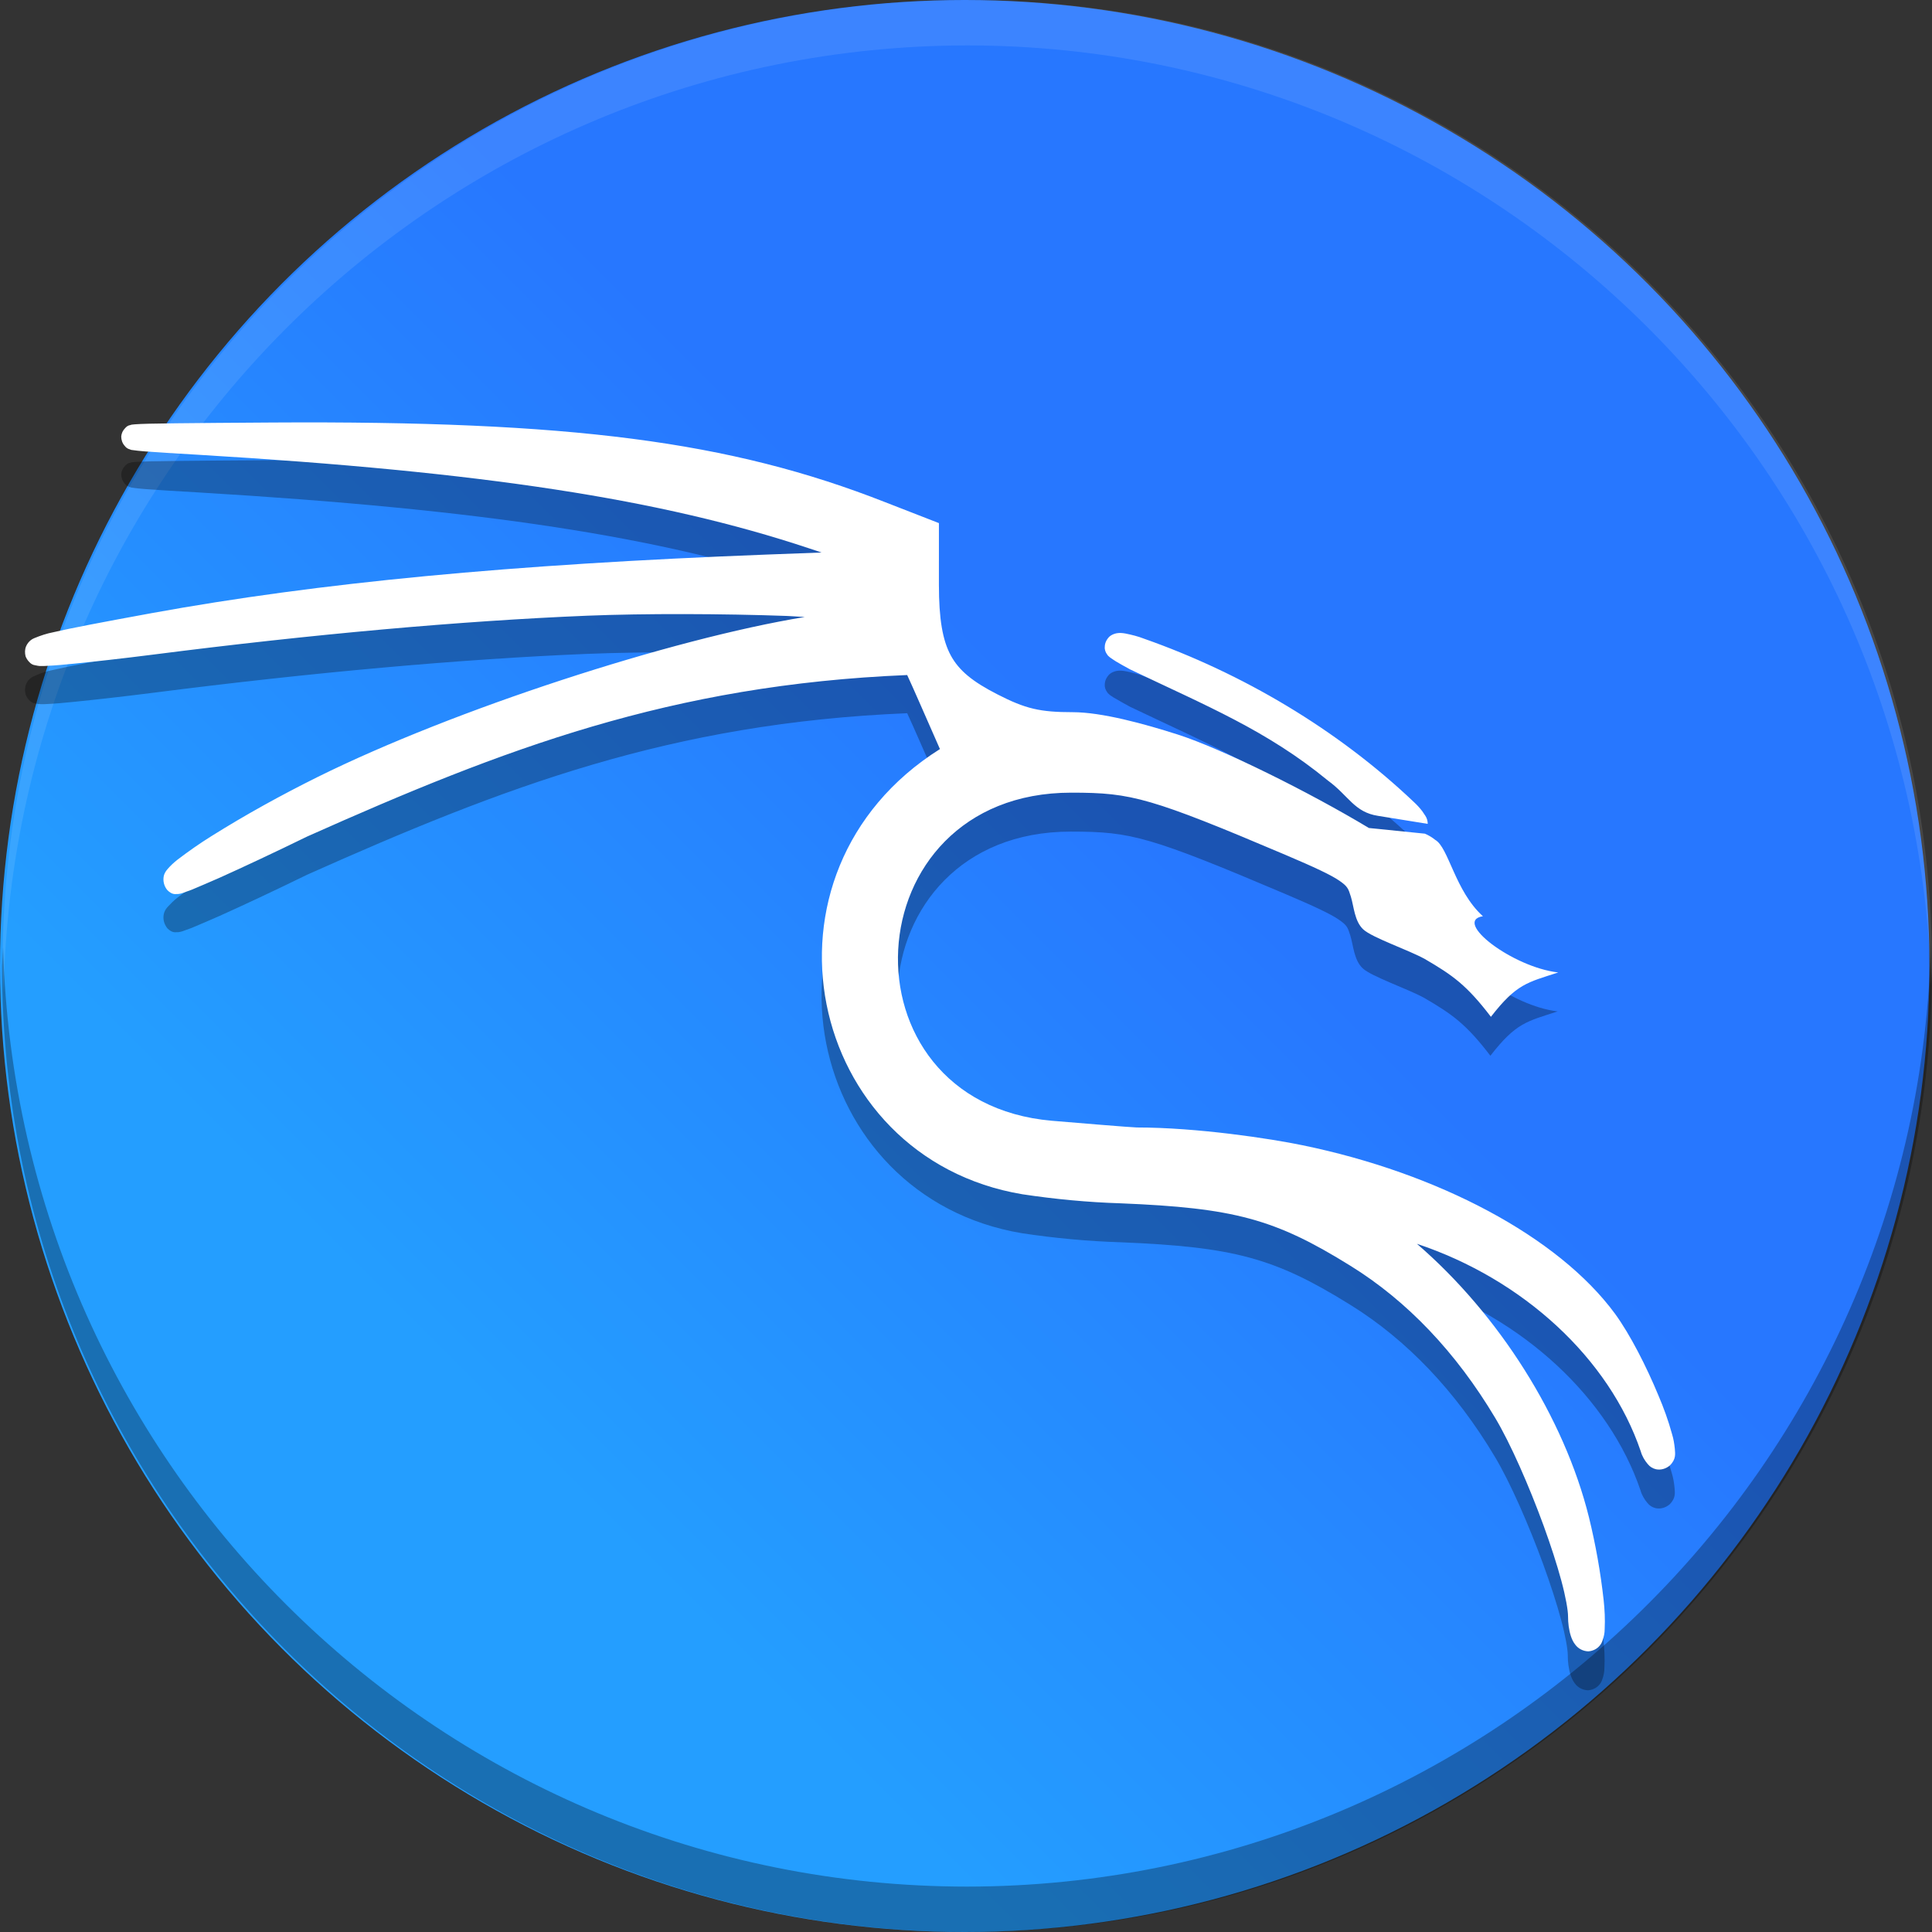 <svg xmlns="http://www.w3.org/2000/svg" xmlns:xlink="http://www.w3.org/1999/xlink" version="1.0" id="Layer_1" x="0px" y="0px" style="enable-background:new 0 0 1245 837.1;" xml:space="preserve" viewBox="248 44 749 749">
<rect x="248" y="44" width="749" height="749" fill="#333333" stroke="none"/>
<style type="text/css">
	.st0{fill:url(#SVGID_1_);}
	.st1{opacity:0.3;enable-background:new    ;}
	.st2{opacity:0.1;fill:#FFFFFF;enable-background:new    ;}
	.st3{fill:url(#SVGID_2_);}
	.st4{fill:#FFFFFF;}
</style>
<linearGradient id="SVGID_1_" gradientUnits="userSpaceOnUse" x1="510.078" y1="413.378" x2="712.758" y2="210.698" gradientTransform="matrix(1.06 0 0 1.06 -75.39 138.367)">
	<stop offset="0" style="stop-color:#249EFF"/>
	<stop offset="1" style="stop-color:#2777FF"/>
</linearGradient>
<circle class="st0" cx="623.3" cy="418.5" r="329.1"/>
<path class="st1" d="M952.1,409.4C948.6,588.5,802.5,732,623.3,732.2c-178.2-0.1-323.9-142-328.8-320.1c-0.1,2.1-0.2,4.3-0.3,6.4  c0,181.8,147.4,329.1,329.2,329.1l0,0c181.8,0,329.1-147.4,329.1-329.1l0,0C952.4,415.5,952.3,412.5,952.1,409.4L952.1,409.4z"/>
<path class="st2" d="M623.3,89.4c-181.8,0-329.2,147.4-329.2,329.1l0,0c0.1,3,0.2,6,0.3,9.1c3.5-179.1,149.7-322.6,328.8-322.7  c178.2,0.1,323.9,142,328.8,320.1c0.1-2.1,0.2-4.3,0.3-6.4C952.4,236.8,805.1,89.4,623.3,89.4L623.3,89.4z"/>
<linearGradient id="SVGID_2_" gradientUnits="userSpaceOnUse" x1="493.21" y1="408.435" x2="695.89" y2="205.755" gradientTransform="matrix(1.21 0 0 1.21 -153.21 102.82)">
	<stop offset="0" style="stop-color:#249EFF"/>
	<stop offset="1" style="stop-color:#2777FF"/>
</linearGradient>
<ellipse class="st3" cx="622" cy="418.5" rx="374" ry="374.5"/>
<path class="st1" d="M996.6,408.2c-4,203.8-170.1,367-373.7,367.2c-202.5-0.1-368.1-161.5-373.7-364.2c-0.1,2.4-0.3,4.9-0.4,7.3  c0,206.8,167.5,374.5,374,374.5S997,625.3,997,418.5l0,0C996.9,415.1,996.8,411.7,996.6,408.2L996.6,408.2z"/>
<path class="st2" d="M623,44c-206.6,0-374,167.7-374,374.5c0.1,3.4,0.2,6.9,0.4,10.3c4-203.8,170.1-367,373.7-367.2  C825.4,61.8,991,223.2,996.6,425.9c0.2-2.4,0.3-4.9,0.4-7.3C997,211.7,829.5,44,623,44z"/>
<path class="st1" d="M704.7,343.4c-13.1-4.2-29.6-8.7-40.8-8.7c-12.7,0-18.3-1.3-29.2-6.9c-9.6-4.9-14.9-9.2-18.1-15.1  s-4.6-14.2-4.6-27.3v-24l-20.8-8.1c-60.3-23.7-122-31.6-237.6-30.9c-16.4,0.1-28.7,0.2-37.4,0.3s-13.4,0.2-15.9,0.4  c-0.3,0-0.7,0.1-1,0.1c-0.3,0-0.5,0.1-0.8,0.2c-0.8,0.1-1.5,0.6-2,1.2c-0.9,0.9-1.4,2-1.5,3.2c0,1.3,0.4,2.6,1.3,3.6  c0.5,0.7,1.2,1.2,2,1.4c0.4,0.2,0.8,0.3,1.2,0.3c1.2,0.2,2.5,0.3,4.7,0.5c4.3,0.3,11.3,0.8,20.6,1.3  c110.6,6.6,179.4,17.2,236.6,36.2l5.1,1.7l-21.4,0.8c-99,3.8-173.5,10.9-238.3,22.7c-19.6,3.6-31.3,5.8-38.1,7.4  c-2.6,0.5-5.1,1.3-7.4,2.4c-1.5,0.6-2.6,1.7-3.2,3.2c-0.5,1.2-0.5,2.5-0.2,3.8c0.3,0.9,0.8,1.7,1.4,2.3c0.6,0.7,1.4,1.2,2.3,1.3  c0.3,0.1,0.7,0.1,1,0.2c0.5,0,0.9,0.1,1.3,0.1c0.8,0,1.8,0,3-0.1c2.4-0.1,5.7-0.4,9.7-0.8c8-0.8,18.8-2,30.6-3.5  c61.7-7.9,119.6-13.1,168.4-15.1c22.3-0.9,52.8-0.8,77.6,0.1c2.7,0.1,4.3,0.3,6.8,0.4c-51.8,8.4-135.9,35.8-188.8,61.9  c-14.1,7-27.9,14.6-41.3,23c-4.5,2.8-8.9,5.9-13.1,9.1c-1.4,1.1-2.7,2.4-3.9,3.7c-0.7,0.8-1.2,1.7-1.4,2.7c-0.4,1.9,0.1,3.9,1.4,5.5  c1.8,1.8,3,1.5,3.6,1.5c0.4,0,0.8,0,1.2-0.1c0.5-0.1,0.9-0.2,1.4-0.4c0.9-0.3,2-0.7,3.3-1.2c2.7-1.1,6.3-2.7,10.7-4.6  c8.9-4,20.9-9.6,34-16c76.4-34.1,141-58.8,232.6-62.6c1.3,2.8,2.9,6.4,4.7,10.5l8,18.2c-76.1,48.1-52.1,158.9,31.8,172.9  c12.6,1.9,25.3,3.1,38.1,3.5c44,1.8,59.8,6,89.1,24.2c22,13.6,41,33.6,56.1,58.9c6,10,13.2,26.5,18.8,41.8  c2.8,7.7,5.2,15.1,6.9,21.4s2.6,11.5,2.6,13.8c0,2.6,0.3,5.2,1.1,7.7c0.4,1.2,0.9,2.3,1.7,3.3c1.2,1.6,3,2.5,5,2.6  c1.5-0.1,3-0.7,4.1-1.8c0.7-0.7,1.2-1.5,1.5-2.5c0.5-1.4,0.8-2.8,0.8-4.3c0.2-3.8,0-7.6-0.4-11.3c-1.2-10.8-3.1-21.5-5.7-32.1  c-9.6-38.7-35-78.7-66.7-106c41.2,13.7,74.6,44.6,86.8,80.5c0.5,1.8,1.5,3.5,2.7,4.9c0.8,1,1.9,1.7,3.2,2c1.9,0.4,3.9-0.2,5.4-1.5  c2.5-2.5,2-4.6,1.9-6.4c-0.2-2-0.5-3.9-1.1-5.8c-1.4-5.1-3.2-10.1-5.3-15c-4.6-11.1-10.9-23.5-16.8-31.6  c-22-29.9-68.6-54.5-121.1-65.3c-12.5-2.6-40.9-6.9-64.4-6.9c-1.7,0-24.6-1.9-32.9-2.6c-83.5-7.3-77.9-127.2,7.5-127.2  c12.1,0,19.6,0.5,30.9,3.8s26.2,9.3,52.1,20.3c11.3,4.8,17.7,7.8,20.9,10s3.5,3,4.5,6.2c1.2,3.9,1.4,9.5,4.8,12.7s17.6,8,23.9,11.5  c10.8,6.3,16.2,10.1,25.6,22.4c10-12.9,14.2-13.3,26.1-17.2c-17.7-2-41.1-19.9-29.2-21.8c-10.8-9.7-13.3-26.7-18.5-29.6  c-1.2-1-2.5-1.8-4-2.4l-21.7-2.2c-23.3-13.8-57.1-30.6-74.1-36.1L704.7,343.4z M801.5,378c0-1.1-0.3-2.2-0.9-3.1  c-0.4-0.6-0.8-1.2-1.2-1.8c-1-1.3-2.1-2.5-3.3-3.6c-29.7-28.2-66.5-49.9-104.6-63.3c-2.3-0.9-4.7-1.5-7.2-2  c-1.1-0.2-2.3-0.3-3.4-0.1c-1,0.2-2,0.6-2.8,1.3c-1.1,1.1-1.8,2.5-1.8,4c-0.1,1,0.3,2.1,0.9,2.9c0.2,0.3,0.4,0.6,0.7,0.8  c0.3,0.3,0.6,0.5,0.9,0.7c0.5,0.4,1.1,0.7,1.8,1.1c1.4,0.8,3.2,1.9,5.5,3.1c29.7,14.2,53.1,23.7,76.7,43.2  c8.1,5.9,10.2,12.3,19.5,13.7L801.5,378z"/>
<path class="st4" d="M704.7,328.8c-13.1-4.2-29.6-8.7-40.8-8.7c-12.7,0-18.3-1.3-29.2-6.9c-9.6-4.9-14.9-9.2-18.1-15.1  c-3.2-5.9-4.6-14.2-4.6-27.3v-24l-20.8-8.1c-60.3-23.7-122-31.6-237.6-30.9c-16.4,0.1-28.7,0.2-37.4,0.3s-13.4,0.2-15.9,0.4  c-0.3,0-0.7,0.1-1,0.1c-0.3,0-0.5,0.1-0.8,0.2c-0.8,0.1-1.5,0.6-2,1.2c-0.9,0.9-1.4,2-1.5,3.2c0,1.3,0.4,2.6,1.3,3.6  c0.5,0.7,1.2,1.2,2,1.4c0.4,0.2,0.8,0.3,1.2,0.3c1.2,0.2,2.5,0.3,4.7,0.5c4.3,0.3,11.3,0.8,20.6,1.3  c110.6,6.6,179.4,17.2,236.6,36.2l5.1,1.7l-21.4,0.8c-99.1,3.8-173.5,10.9-238.3,22.7c-19.6,3.6-31.3,5.8-38.1,7.4  c-2.6,0.5-5,1.3-7.4,2.3c-1.5,0.6-2.6,1.8-3.2,3.2c-0.5,1.2-0.5,2.5-0.2,3.8c0.3,0.8,0.8,1.6,1.4,2.2c0.6,0.7,1.4,1.2,2.3,1.3  c0.3,0.1,0.7,0.1,1,0.2c0.4,0.1,0.9,0.1,1.3,0.1c0.8,0,1.8,0,3-0.1c2.4-0.1,5.7-0.4,9.7-0.8c8-0.8,18.8-2,30.6-3.5  c61.7-7.9,119.6-13.1,168.4-15.1c22.3-0.9,52.8-0.8,77.6,0.1c2.7,0.1,4.3,0.3,6.8,0.4c-51.8,8.5-135.9,35.8-188.8,62  c-14.1,7-27.9,14.6-41.3,23c-4.5,2.8-8.9,5.9-13.1,9.1c-1.4,1.1-2.7,2.3-3.9,3.7c-0.7,0.8-1.2,1.7-1.4,2.6c-0.4,1.9,0.1,4,1.4,5.5  c1.8,1.8,3,1.5,3.6,1.5c0.4,0,0.8,0,1.2-0.1c0.5-0.1,0.9-0.2,1.4-0.4c0.9-0.3,2-0.7,3.3-1.2c2.7-1.1,6.3-2.7,10.7-4.6  c8.9-4,20.9-9.6,34-16c76.4-34.1,141-58.8,232.6-62.6c1.3,2.8,2.9,6.4,4.7,10.5l8,18.2C536.5,382.2,560.4,493,644.4,507  c12.6,1.9,25.3,3.1,38,3.5c44,1.8,59.8,6,89.1,24.2c22,13.6,41,33.6,56.1,58.9c6,10,13.2,26.5,18.8,41.8c2.8,7.7,5.2,15.1,6.9,21.4  s2.6,11.5,2.6,13.8c0,2.6,0.3,5.2,1.1,7.7c0.4,1.2,0.9,2.3,1.7,3.3c1.2,1.6,3,2.5,5,2.6c1.5-0.1,3-0.7,4.1-1.8  c0.7-0.7,1.2-1.5,1.5-2.5c0.5-1.4,0.8-2.8,0.8-4.3c0.2-3.8,0-7.6-0.4-11.3c-1.2-10.8-3.1-21.5-5.7-32.1c-9.6-38.7-35-78.7-66.7-106  c41.2,13.7,74.6,44.5,86.8,80.5c0.5,1.8,1.5,3.5,2.7,4.9c0.8,1,1.9,1.7,3.2,2c1.9,0.4,3.9-0.2,5.4-1.5c2.5-2.5,2-4.6,1.9-6.4  c-0.2-2-0.5-3.9-1.1-5.8c-1.4-5.1-3.2-10.1-5.3-15c-4.6-11.1-10.9-23.5-16.8-31.6c-22-29.9-68.6-54.5-121.1-65.3  c-12.5-2.6-40.9-6.9-64.3-6.9c-1.7,0-24.6-1.9-32.9-2.6c-83.5-7.3-77.9-127.2,7.5-127.2c12.1,0,19.6,0.5,30.9,3.8  s26.2,9.3,52.1,20.3c11.3,4.8,17.7,7.8,20.9,10s3.5,3,4.5,6.2c1.2,3.9,1.4,9.5,4.8,12.7s17.6,8,23.9,11.5  c10.8,6.3,16.2,10.1,25.6,22.4c10-12.9,14.2-13.3,26.1-17.2c-17.7-2-41.1-19.9-29.2-21.8c-10.8-9.7-13.3-26.7-18.5-29.6  c-1.2-1-2.6-1.8-4-2.4l-21.7-2.2C755.6,351.1,721.8,334.3,704.7,328.8L704.7,328.8z M801.5,363.4c0-1.1-0.3-2.2-0.9-3.1  c-0.4-0.6-0.8-1.2-1.2-1.8c-1-1.3-2.1-2.5-3.3-3.6c-29.7-28.2-66.5-49.9-104.6-63.3c-2.3-0.9-4.7-1.5-7.2-2  c-1.1-0.2-2.3-0.3-3.4-0.1c-1,0.2-2,0.6-2.8,1.3c-1.1,1.1-1.8,2.5-1.8,4c-0.1,1,0.3,2.1,0.9,2.9c0.2,0.3,0.4,0.6,0.7,0.8  c0.3,0.3,0.6,0.5,0.9,0.7c0.5,0.4,1.1,0.7,1.8,1.2c1.4,0.8,3.2,1.9,5.5,3.1c29.7,14.2,53.1,23.7,76.7,43.1  c8.1,5.9,10.2,12.3,19.5,13.7L801.5,363.4z"/>
</svg>